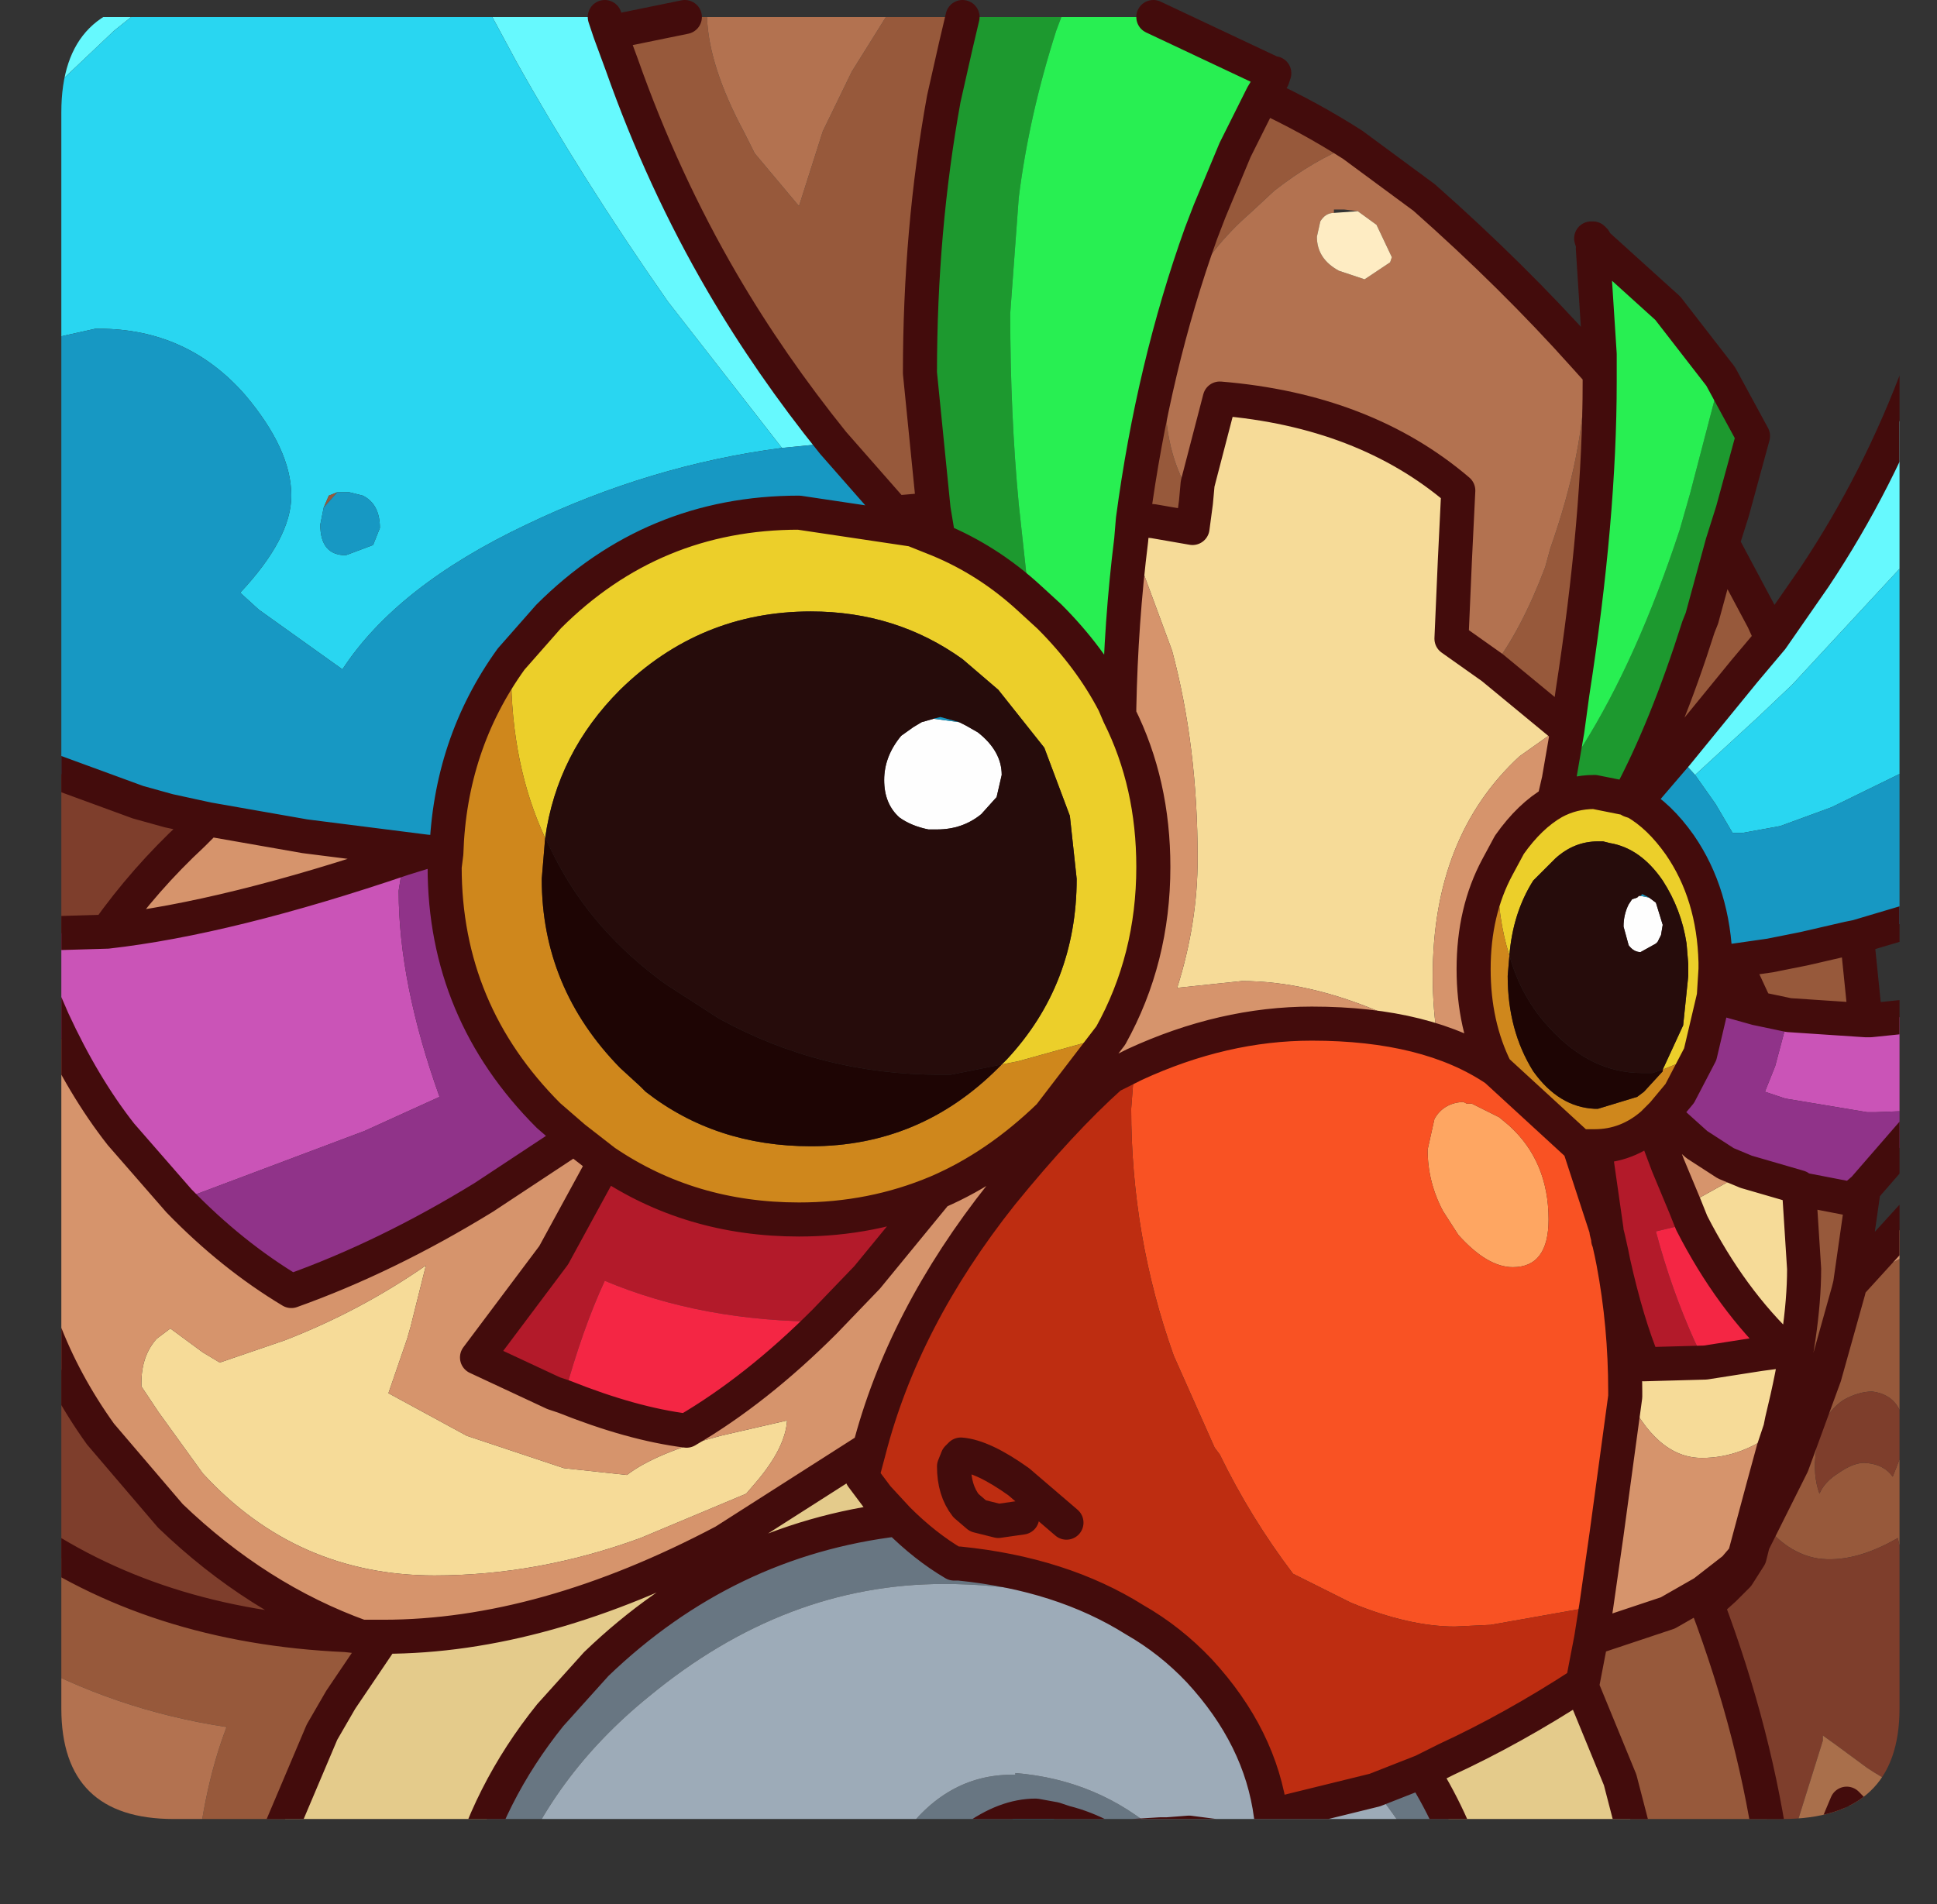 <?xml version="1.0" encoding="UTF-8" standalone="no"?>
<svg xmlns:ffdec="https://www.free-decompiler.com/flash" xmlns:xlink="http://www.w3.org/1999/xlink" ffdec:objectType="frame" height="55.9px" width="56.85px" xmlns="http://www.w3.org/2000/svg">
  <rect width="100%" height="100%" fill="#333333" stroke="none"/>
  <g transform="matrix(1.0, 0.0, 0.0, 1.0, 1.8, 0.0)">
    <clipPath id="clipPath0" transform="matrix(1.0, 0.0, 0.0, 1.0, 0.0, 0.0)">
      <path d="M50.5 0.0 Q53.95 0.0 53.95 3.3 L53.95 50.15 Q53.95 53.4 50.5 53.4 L3.3 53.4 Q0.0 53.4 0.0 50.15 L0.0 3.3 Q0.0 0.0 3.3 0.0 L50.5 0.0" fill="#000000" fill-rule="evenodd" stroke="none"/>
    </clipPath>
    <g clip-path="url(#clipPath0)">
      <use ffdec:characterId="2" height="55.9" transform="matrix(1.0, 0.0, 0.0, 1.0, -1.8, 0.0)" width="56.85" xlink:href="#shape1"/>
    </g>
    <use ffdec:characterId="3" height="53.4" transform="matrix(1.0, 0.0, 0.0, 1.0, 0.0, 0.0)" width="53.95" xlink:href="#shape2"/>
  </g>
  <defs>
    <g id="shape1" transform="matrix(1.0, 0.0, 0.0, 1.0, 1.8, 0.0)">
      <path d="M46.6 26.35 L46.8 26.5 47.0 27.15 46.95 27.45 46.85 27.65 46.8 27.7 46.35 27.95 Q46.15 27.95 46.0 27.75 L45.85 27.2 Q45.85 26.85 46.0 26.55 L46.1 26.4 46.25 26.35 46.3 26.3 46.35 26.3 46.6 26.35 M26.35 21.2 L26.55 21.3 26.9 21.5 Q27.6 22.05 27.6 22.75 L27.45 23.4 27.0 23.9 Q26.45 24.35 25.7 24.35 L25.45 24.35 Q24.95 24.25 24.6 24.0 24.15 23.6 24.15 22.9 24.15 22.2 24.65 21.6 L25.0 21.35 25.25 21.2 25.6 21.1 26.35 21.2" fill="#ffffff" fill-rule="evenodd" stroke="none"/>
      <path d="M50.2 18.75 L51.45 16.95 Q53.35 14.1 54.55 10.85 L54.55 16.05 50.8 20.1 49.8 21.05 47.95 22.75 47.4 22.15 49.4 19.7 50.2 18.75 M-1.3 3.6 L-1.3 0.65 -1.2 0.5 2.05 0.5 1.55 0.9 -1.3 3.6 M12.65 0.5 L15.95 0.5 16.1 0.95 16.45 1.9 Q17.65 5.3 19.4 8.3 20.8 10.7 22.65 13.0 L21.15 13.15 17.8 8.85 Q15.25 5.2 13.35 1.8 L12.65 0.5" fill="#66faff" fill-rule="evenodd" stroke="none"/>
      <path d="M54.55 16.05 L54.55 22.45 54.3 22.55 51.95 23.7 50.45 24.25 49.35 24.45 49.05 24.45 48.55 23.6 47.95 22.75 49.8 21.05 50.8 20.1 54.55 16.05 M-1.3 9.15 L-1.3 3.6 1.55 0.9 2.05 0.5 12.65 0.5 13.35 1.8 Q15.25 5.2 17.8 8.85 L21.15 13.15 Q17.3 13.65 13.65 15.4 9.85 17.2 8.25 19.65 L5.8 17.9 5.25 17.4 Q6.75 15.8 6.75 14.55 6.75 13.2 5.4 11.6 3.7 9.65 1.1 9.65 L1.0 9.65 -0.8 10.05 -1.1 9.55 -1.3 9.15 M7.7 14.9 L7.6 15.4 Q7.6 16.3 8.35 16.3 L9.15 16.0 9.35 15.5 Q9.35 14.8 8.85 14.55 L8.45 14.45 8.1 14.45 7.85 14.55 7.7 14.9" fill="#29d7f2" fill-rule="evenodd" stroke="none"/>
      <path d="M48.7 11.05 L49.65 12.8 49.05 15.0 48.75 15.95 48.15 18.15 48.05 18.4 Q47.1 21.4 46.0 23.45 L45.0 23.25 Q44.35 23.25 43.8 23.55 L43.95 22.9 44.65 21.9 Q46.25 19.35 47.5 15.55 L47.8 14.5 48.7 11.05 M26.45 0.5 L29.35 0.5 29.2 0.9 Q28.4 3.4 28.1 5.8 L27.85 9.2 Q27.85 12.15 28.1 14.8 L28.4 17.55 Q27.2 16.45 25.75 15.85 L25.6 14.95 25.2 10.95 Q25.2 6.75 25.9 2.9 L26.25 1.35 26.45 0.5 M30.9 20.65 L31.05 20.8 31.05 21.0 30.9 20.65" fill="#1d9a2f" fill-rule="evenodd" stroke="none"/>
      <path d="M44.95 7.15 L44.9 7.0 44.95 7.0 45.0 7.05 44.95 7.15 M44.95 7.3 L45.05 7.15 47.15 9.05 48.7 11.05 47.8 14.5 47.5 15.55 Q46.25 19.35 44.65 21.9 L43.95 22.9 44.2 21.45 44.35 20.35 Q45.15 15.2 45.15 11.2 L45.15 10.95 45.15 10.4 44.95 7.3 M29.35 0.5 L32.05 0.5 35.55 2.15 35.6 2.15 35.55 2.3 35.25 2.8 34.45 4.4 33.7 6.2 33.45 6.85 Q32.05 10.75 31.45 15.25 L31.4 15.85 Q31.1 18.25 31.05 20.8 L30.9 20.65 Q30.2 19.3 29.0 18.1 L28.4 17.55 28.1 14.8 Q27.85 12.15 27.85 9.2 L28.1 5.8 Q28.4 3.4 29.2 0.9 L29.35 0.5" fill="#28f052" fill-rule="evenodd" stroke="none"/>
      <path d="M48.75 15.95 L49.95 18.2 50.2 18.75 49.4 19.7 47.4 22.15 46.2 23.55 46.05 23.5 46.0 23.45 Q47.1 21.4 48.05 18.4 L48.15 18.15 48.75 15.95 M52.7 27.5 L52.95 29.95 50.7 29.8 49.75 29.6 49.1 28.2 50.15 28.05 51.15 27.85 52.45 27.55 52.7 27.5 M52.9 34.9 L52.5 37.7 52.45 37.9 51.75 40.4 50.8 43.0 49.95 44.7 50.8 43.0 51.75 40.4 52.45 37.9 Q53.4 37.2 54.55 36.65 L54.55 47.2 54.15 46.3 53.9 45.15 Q52.6 45.9 51.55 45.75 50.65 45.6 49.95 44.7 L49.8 44.45 49.95 43.65 50.25 42.55 50.45 41.95 50.5 41.7 Q51.15 39.05 51.15 37.25 L51.0 34.9 52.55 35.2 52.9 34.9 M50.35 55.4 L46.4 55.4 46.1 53.6 45.75 52.25 44.6 49.45 44.65 49.4 44.9 48.1 47.15 47.35 48.2 46.75 48.3 47.1 Q49.75 50.95 50.25 54.7 L50.35 55.4 M5.95 55.4 L3.9 55.4 Q4.1 52.65 4.85 50.7 1.55 50.2 -1.3 48.6 L-1.3 44.9 Q2.7 47.75 8.35 48.0 L8.8 48.05 9.45 48.05 8.2 49.9 7.65 50.85 6.4 53.8 5.95 55.4 M16.1 0.95 L18.3 0.5 18.95 0.5 Q19.0 1.95 20.05 3.9 L20.35 4.5 21.65 6.05 22.35 3.85 23.2 2.1 24.2 0.5 26.45 0.5 26.25 1.35 25.9 2.9 Q25.2 6.75 25.2 10.95 L25.6 14.95 24.45 15.05 22.65 13.0 Q20.8 10.7 19.4 8.3 17.65 5.3 16.45 1.9 L16.1 0.95 M35.25 2.8 Q36.65 3.45 37.9 4.25 36.75 4.7 35.6 5.6 L34.9 6.25 Q32.55 8.3 32.45 11.15 L32.4 11.65 Q32.4 13.5 33.3 14.75 L33.2 15.5 32.05 15.3 31.45 15.25 Q32.05 10.75 33.45 6.85 L33.7 6.2 34.45 4.4 35.25 2.8 M44.7 10.45 L45.15 10.95 45.15 11.2 Q45.15 15.2 44.35 20.35 L44.2 21.45 44.05 21.3 44.0 21.25 42.0 19.6 Q42.85 18.5 43.55 16.65 L43.7 16.1 Q44.7 13.25 44.7 11.1 L44.7 10.45 M53.15 40.85 Q52.75 40.85 52.3 41.1 51.65 41.55 51.5 42.45 L51.5 42.6 Q51.4 43.3 51.6 43.85 51.75 43.5 52.15 43.25 52.65 42.9 53.0 42.95 53.5 43.0 53.75 43.35 L53.85 43.1 54.1 42.45 54.05 41.8 54.05 41.7 Q53.9 40.95 53.15 40.85 M8.45 14.45 L8.25 14.45 8.1 14.45 7.7 14.9 7.85 14.55 8.1 14.45 8.45 14.45 M3.85 24.5 L3.15 23.8 4.3 24.05 3.85 24.5" fill="#98593b" fill-rule="evenodd" stroke="none"/>
      <path d="M3.9 55.4 L-1.3 55.4 -1.3 48.6 Q1.55 50.2 4.85 50.7 4.1 52.65 3.9 55.4 M18.95 0.5 L24.2 0.5 23.2 2.1 22.35 3.85 21.65 6.05 20.35 4.5 20.05 3.9 Q19.0 1.95 18.95 0.5 M37.9 4.25 L40.0 5.8 Q42.6 8.1 44.7 10.45 L44.7 11.1 Q44.7 13.25 43.7 16.1 L43.55 16.65 Q42.85 18.5 42.0 19.6 L40.8 18.75 40.9 16.45 41.0 14.4 Q38.25 12.05 34.0 11.7 L33.35 14.2 33.3 14.75 Q32.4 13.5 32.4 11.65 L32.45 11.15 Q32.55 8.3 34.9 6.25 L35.6 5.6 Q36.75 4.7 37.9 4.25 M38.05 6.2 L37.65 6.15 37.35 6.15 37.35 6.25 Q37.1 6.25 36.95 6.5 L36.85 6.95 Q36.85 7.6 37.5 7.95 L38.25 8.2 39.0 7.7 39.05 7.55 38.6 6.6 38.05 6.2" fill="#b47250" fill-rule="evenodd" stroke="none"/>
      <path d="M33.3 14.75 L33.35 14.2 34.0 11.7 Q38.25 12.05 41.0 14.4 L40.9 16.45 40.8 18.75 42.0 19.6 44.0 21.25 44.05 21.3 44.0 21.35 42.8 22.2 Q40.25 24.55 40.25 28.65 40.25 29.65 40.4 30.55 L39.3 29.95 38.8 29.75 Q36.6 28.8 34.65 28.8 L32.75 29.0 Q33.35 27.1 33.35 25.2 33.35 21.9 32.6 19.1 L31.4 15.85 31.45 15.25 32.05 15.3 33.2 15.5 33.3 14.75 M49.45 34.4 L51.0 34.85 51.0 34.9 51.15 37.25 Q51.15 39.05 50.5 41.7 L50.45 41.95 50.4 41.95 Q49.35 42.8 48.15 42.8 46.8 42.8 45.9 40.85 45.9 38.9 45.55 37.05 45.95 38.85 46.45 40.05 L48.25 40.0 49.85 39.75 50.6 39.65 Q49.0 38.15 47.85 35.9 L47.65 35.4 49.45 34.4 M3.2 39.0 L4.15 39.7 4.65 40.0 6.55 39.35 Q8.75 38.5 10.7 37.15 L10.25 38.95 10.15 39.3 9.6 40.9 11.9 42.15 14.75 43.1 16.6 43.3 Q17.45 42.65 19.35 42.15 L21.3 41.7 Q21.25 42.5 20.4 43.5 L20.1 43.85 17.0 45.15 Q14.0 46.25 10.95 46.25 6.9 46.25 4.15 43.25 L2.85 41.45 2.35 40.7 2.35 40.6 Q2.35 39.8 2.8 39.3 L3.2 39.0" fill="#f7dc99" fill-rule="evenodd" stroke="none"/>
      <path d="M52.5 37.7 L54.55 35.45 54.55 36.65 Q53.4 37.2 52.45 37.9 L52.5 37.7 M8.05 55.4 L5.95 55.4 6.4 53.8 7.05 54.45 8.05 55.4 M-1.3 35.6 L-1.3 33.5 Q-1.1 31.75 -0.25 29.95 0.65 31.9 1.75 33.3 L3.45 35.25 Q5.0 36.85 6.75 37.9 9.55 36.9 12.4 35.15 L15.05 33.4 15.95 34.1 14.45 36.85 12.2 39.85 14.45 40.9 14.75 41.0 Q16.75 41.8 18.35 42.0 20.4 40.8 22.4 38.8 L23.65 37.5 25.7 35.0 Q27.45 34.25 29.0 32.75 L30.8 30.4 Q32.05 28.15 32.05 25.45 32.05 23.0 31.05 21.0 L31.05 20.8 Q31.1 18.25 31.4 15.85 L32.6 19.1 Q33.35 21.9 33.35 25.2 33.35 27.1 32.75 29.0 L34.65 28.8 Q36.6 28.8 38.8 29.75 L39.3 29.95 40.4 30.55 Q40.25 29.65 40.25 28.65 40.25 24.55 42.8 22.2 L44.0 21.35 44.05 21.3 44.2 21.45 43.95 22.9 43.8 23.55 Q43.1 23.95 42.5 24.8 L42.15 25.45 Q41.45 26.75 41.45 28.45 41.45 30.1 42.1 31.4 40.1 30.05 36.7 30.05 34.1 30.05 31.5 31.25 L30.8 31.6 Q29.35 32.9 27.6 35.05 24.7 38.7 23.7 42.6 L23.6 42.6 19.45 45.25 Q14.15 48.05 9.45 48.05 L8.8 48.05 Q5.75 46.95 3.2 44.5 L1.15 42.1 Q-1.0 39.1 -1.3 35.6 M48.5 29.25 L48.55 28.45 48.55 28.25 49.1 28.2 49.75 29.6 48.5 29.25 M49.45 34.4 L47.65 35.4 47.15 34.2 46.7 33.0 47.0 32.7 48.0 33.6 48.85 34.15 49.45 34.4 M45.9 40.85 Q46.8 42.8 48.15 42.8 49.35 42.8 50.4 41.95 L50.45 41.95 50.25 42.55 49.95 43.65 49.4 45.7 49.1 46.05 48.2 46.75 47.15 47.35 44.9 48.1 45.05 47.15 45.35 45.05 45.9 41.0 45.9 40.85 M44.55 33.65 L45.0 33.65 45.35 36.1 44.55 33.65 M25.6 14.95 L25.75 15.85 25.0 15.55 24.45 15.05 25.6 14.95 M3.85 24.5 L4.3 24.05 7.15 24.55 10.7 25.0 10.05 25.2 Q4.9 26.95 1.35 27.35 2.45 25.8 3.85 24.5 M3.2 39.0 L2.8 39.3 Q2.35 39.8 2.35 40.6 L2.35 40.7 2.85 41.45 4.15 43.25 Q6.9 46.25 10.95 46.25 14.0 46.25 17.0 45.15 L20.1 43.85 20.4 43.5 Q21.25 42.5 21.3 41.7 L19.35 42.15 Q17.45 42.65 16.6 43.3 L14.75 43.1 11.9 42.15 9.6 40.9 10.15 39.3 10.25 38.95 10.7 37.15 Q8.75 38.5 6.55 39.35 L4.65 40.0 4.15 39.7 3.2 39.0" fill="#d7956c" fill-rule="evenodd" stroke="none"/>
      <path d="M43.8 23.55 Q44.35 23.25 45.0 23.25 L46.0 23.45 46.05 23.5 46.2 23.55 Q46.9 23.95 47.5 24.8 48.5 26.25 48.55 28.25 L48.55 28.45 48.5 29.25 48.1 30.95 47.0 31.4 47.6 30.1 47.75 28.65 47.75 28.3 47.7 27.7 Q47.55 26.7 47.0 25.85 46.35 24.9 45.45 24.75 L45.25 24.7 45.1 24.7 Q44.4 24.7 43.85 25.2 L43.2 25.85 Q42.6 26.8 42.5 28.05 42.15 26.95 42.15 25.6 L42.15 25.45 42.5 24.8 Q43.1 23.95 43.8 23.55 M25.0 15.55 L25.75 15.85 Q27.2 16.45 28.4 17.55 L29.0 18.1 Q30.2 19.3 30.9 20.65 L31.05 21.0 Q32.05 23.0 32.05 25.45 32.05 28.15 30.8 30.4 L28.1 31.15 27.6 31.25 27.75 31.1 Q29.8 28.9 29.8 25.8 L29.6 23.95 28.85 21.95 27.5 20.25 26.45 19.35 Q24.5 17.95 22.0 17.95 18.75 17.95 16.4 20.25 14.55 22.1 14.2 24.6 13.2 22.45 13.2 19.7 L13.2 19.35 14.3 18.1 Q17.35 15.05 21.65 15.05 L25.0 15.55" fill="#edd02a" fill-rule="evenodd" stroke="none"/>
      <path d="M42.5 28.05 Q42.6 26.8 43.2 25.85 L43.85 25.2 Q44.4 24.7 45.1 24.7 L45.25 24.7 45.45 24.75 Q46.35 24.9 47.0 25.85 47.55 26.7 47.7 27.7 L47.75 28.3 47.75 28.65 47.6 30.1 47.0 31.4 46.7 31.5 46.4 31.5 Q44.9 31.5 43.7 30.2 42.85 29.3 42.5 28.05 M46.35 26.3 L46.3 26.3 46.25 26.35 46.1 26.4 46.0 26.55 Q45.85 26.85 45.85 27.2 L46.0 27.75 Q46.15 27.95 46.35 27.95 L46.8 27.7 46.85 27.65 46.95 27.45 47.0 27.15 46.8 26.5 46.6 26.35 46.4 26.25 46.35 26.3 M25.6 21.1 L25.25 21.2 25.0 21.35 24.65 21.6 Q24.15 22.2 24.15 22.9 24.15 23.6 24.6 24.0 24.95 24.25 25.45 24.35 L25.7 24.35 Q26.45 24.35 27.0 23.9 L27.45 23.4 27.6 22.75 Q27.6 22.05 26.9 21.5 L26.55 21.3 26.35 21.2 25.8 21.05 25.6 21.1 M14.2 24.6 Q14.55 22.1 16.4 20.25 18.75 17.95 22.0 17.95 24.5 17.95 26.45 19.35 L27.5 20.25 28.85 21.95 29.6 23.95 29.8 25.8 Q29.8 28.9 27.75 31.1 L27.6 31.25 26.1 31.55 25.8 31.55 Q22.3 31.55 19.3 29.9 L17.75 28.9 Q15.6 27.35 14.5 25.2 L14.2 24.6" fill="#260c0b" fill-rule="evenodd" stroke="none"/>
      <path d="M54.55 22.45 L54.55 26.95 52.7 27.5 52.45 27.55 51.15 27.85 50.15 28.05 49.1 28.2 48.55 28.25 Q48.5 26.25 47.5 24.8 46.9 23.95 46.2 23.55 L47.4 22.15 47.95 22.75 48.55 23.6 49.05 24.45 49.35 24.45 50.45 24.25 51.95 23.7 54.3 22.55 54.55 22.45 M-1.3 22.25 L-1.3 9.15 -1.1 9.55 -0.8 10.05 1.0 9.65 1.1 9.65 Q3.7 9.65 5.4 11.6 6.75 13.2 6.75 14.55 6.75 15.8 5.25 17.4 L5.8 17.9 8.25 19.65 Q9.85 17.2 13.65 15.4 17.3 13.65 21.15 13.15 L22.65 13.0 24.45 15.05 25.0 15.55 21.65 15.05 Q17.35 15.05 14.3 18.1 L13.2 19.35 Q11.4 21.85 11.3 25.05 L10.7 25.0 7.15 24.55 4.3 24.05 3.15 23.8 2.25 23.55 -1.3 22.25 M46.6 26.35 L46.35 26.3 46.4 26.25 46.6 26.35 M26.35 21.2 L25.6 21.1 25.8 21.05 26.35 21.2 M8.45 14.45 L8.85 14.55 Q9.35 14.8 9.35 15.5 L9.15 16.0 8.35 16.3 Q7.6 16.3 7.6 15.4 L7.7 14.9 8.1 14.45 8.25 14.45 8.45 14.45" fill="#1799c4" fill-rule="evenodd" stroke="none"/>
      <path d="M52.95 29.95 L53.1 29.95 54.55 29.8 54.55 32.6 53.25 32.65 53.0 32.65 50.6 32.25 50.15 32.1 50.0 32.05 50.3 31.3 50.7 29.8 52.95 29.95 M-1.3 27.5 L-1.3 27.35 -0.35 27.4 1.35 27.35 Q4.9 26.95 10.05 25.2 L9.9 26.15 Q9.9 28.85 11.1 32.2 L8.9 33.2 3.45 35.25 1.75 33.3 Q0.65 31.9 -0.25 29.95 L-0.9 28.45 -1.3 27.5" fill="#cb54b8" fill-rule="evenodd" stroke="none"/>
      <path d="M54.55 32.6 L54.55 33.0 52.9 34.9 52.55 35.2 51.0 34.9 51.0 34.85 49.45 34.4 48.85 34.15 48.0 33.6 47.0 32.7 47.5 32.1 48.1 30.95 48.5 29.25 49.75 29.6 50.7 29.8 50.3 31.3 50.0 32.05 50.15 32.1 50.6 32.25 53.0 32.65 53.25 32.65 54.55 32.6 M11.3 25.05 L11.25 25.45 Q11.25 29.7 14.3 32.75 L15.05 33.4 12.4 35.15 Q9.55 36.9 6.75 37.9 5.0 36.85 3.45 35.25 L8.9 33.2 11.1 32.2 Q9.9 28.85 9.9 26.15 L10.05 25.2 10.7 25.0 11.3 25.05" fill="#91338a" fill-rule="evenodd" stroke="none"/>
      <path d="M47.0 31.4 L48.1 30.95 47.5 32.1 47.0 32.7 46.7 33.0 Q45.95 33.65 45.0 33.65 L44.55 33.65 42.1 31.4 Q41.45 30.1 41.45 28.45 41.45 26.75 42.15 25.45 L42.15 25.6 Q42.15 26.95 42.5 28.05 L42.45 28.65 Q42.45 30.25 43.2 31.45 43.95 32.5 45.0 32.55 L45.1 32.55 46.25 32.2 46.45 32.05 47.0 31.45 47.0 31.4 M27.6 31.25 L28.1 31.15 30.8 30.4 29.0 32.75 Q27.45 34.25 25.7 35.0 23.8 35.8 21.65 35.8 18.45 35.8 15.95 34.1 L15.05 33.4 14.3 32.75 Q11.25 29.7 11.25 25.45 L11.3 25.05 Q11.4 21.85 13.2 19.35 L13.2 19.7 Q13.2 22.45 14.2 24.6 L14.15 25.2 14.1 25.8 Q14.1 29.0 16.4 31.35 L17.0 31.9 17.15 32.05 Q19.2 33.65 22.0 33.65 25.2 33.65 27.5 31.35 L27.6 31.25" fill="#d0881c" fill-rule="evenodd" stroke="none"/>
      <path d="M42.5 28.05 Q42.85 29.3 43.7 30.2 44.9 31.5 46.4 31.5 L46.7 31.5 47.0 31.4 47.0 31.45 46.45 32.05 46.25 32.2 45.1 32.55 45.0 32.55 Q43.95 32.5 43.2 31.45 42.45 30.25 42.45 28.65 L42.5 28.05 M14.2 24.6 L14.5 25.2 Q15.6 27.35 17.75 28.9 L19.3 29.9 Q22.3 31.55 25.8 31.55 L26.1 31.55 27.6 31.25 27.5 31.35 Q25.2 33.65 22.0 33.65 19.2 33.65 17.15 32.05 L17.0 31.9 16.4 31.35 Q14.1 29.0 14.1 25.8 L14.15 25.2 14.2 24.6" fill="#1e0504" fill-rule="evenodd" stroke="none"/>
      <path d="M41.25 32.4 L41.4 32.4 42.2 32.8 42.5 33.05 Q43.65 34.1 43.65 35.8 43.65 37.2 42.6 37.2 41.85 37.2 41.0 36.25 L40.55 35.55 Q40.1 34.7 40.1 33.75 L40.3 32.85 Q40.55 32.4 41.1 32.35 L41.15 32.35 41.25 32.4" fill="#ffa762" fill-rule="evenodd" stroke="none"/>
      <path d="M45.55 37.05 Q45.9 38.9 45.9 40.85 L45.9 41.0 45.35 45.05 45.05 47.15 41.95 47.7 40.9 47.75 Q39.55 47.75 37.85 47.05 L36.15 46.2 Q34.9 44.55 34.0 42.7 L33.85 42.5 32.65 39.8 Q31.4 36.3 31.4 32.55 L31.5 31.25 Q34.1 30.05 36.7 30.05 40.1 30.05 42.1 31.4 L44.55 33.65 45.35 36.1 45.35 36.15 45.4 36.35 45.4 36.4 45.5 36.8 45.55 37.05 M41.25 32.4 L41.15 32.35 41.1 32.35 Q40.55 32.4 40.3 32.85 L40.1 33.75 Q40.1 34.7 40.55 35.55 L41.0 36.25 Q41.85 37.2 42.6 37.2 43.65 37.2 43.65 35.8 43.65 34.1 42.5 33.05 L42.2 32.8 41.4 32.4 41.25 32.4" fill="#fa5223" fill-rule="evenodd" stroke="none"/>
      <path d="M47.65 35.4 L47.85 35.9 46.8 36.15 Q47.25 37.85 47.95 39.4 L48.25 40.0 46.45 40.05 Q45.95 38.85 45.55 37.05 L45.5 36.8 45.4 36.35 45.5 36.8 45.4 36.4 45.4 36.35 45.35 36.15 45.35 36.1 45.0 33.65 Q45.95 33.65 46.7 33.0 L47.15 34.2 47.65 35.4 M15.95 34.1 Q18.45 35.8 21.65 35.8 23.8 35.8 25.7 35.0 L23.65 37.5 22.4 38.8 Q18.8 38.8 15.95 37.6 15.3 39.0 14.75 41.0 L14.45 40.9 12.2 39.85 14.45 36.85 15.95 34.1" fill="#b41a2a" fill-rule="evenodd" stroke="none"/>
      <path d="M47.85 35.9 Q49.0 38.15 50.6 39.65 L49.85 39.75 48.25 40.0 47.95 39.4 Q47.25 37.85 46.8 36.15 L47.85 35.9 M14.75 41.0 Q15.3 39.0 15.95 37.6 18.8 38.8 22.4 38.8 20.4 40.8 18.35 42.0 16.75 41.8 14.75 41.0" fill="#f52644" fill-rule="evenodd" stroke="none"/>
      <path d="M31.5 31.25 L31.4 32.55 Q31.4 36.3 32.65 39.8 L33.85 42.5 34.0 42.7 Q34.9 44.55 36.15 46.2 L37.85 47.05 Q39.55 47.75 40.9 47.75 L41.95 47.7 45.05 47.15 44.9 48.1 44.65 49.4 44.6 49.45 Q42.6 50.75 40.65 51.65 L39.95 52.0 38.55 52.55 35.5 53.3 Q35.2 51.0 33.4 49.05 32.55 48.15 31.5 47.55 29.35 46.2 26.35 45.9 L26.2 45.9 Q25.35 45.4 24.55 44.6 L23.95 43.95 23.5 43.35 23.7 42.6 Q24.7 38.7 27.6 35.05 29.35 32.9 30.8 31.6 L31.5 31.25 M29.5 44.7 L28.1 43.5 Q27.05 42.75 26.4 42.7 L26.3 42.8 26.2 43.05 Q26.2 43.75 26.55 44.2 L26.9 44.5 27.5 44.65 28.2 44.55 27.5 44.65 26.9 44.5 26.55 44.2 Q26.2 43.75 26.2 43.05 L26.3 42.8 26.4 42.7 Q27.05 42.75 28.1 43.5 L29.5 44.7" fill="#bf2d11" fill-rule="evenodd" stroke="none"/>
      <path d="M54.55 47.2 L54.55 52.7 Q53.75 52.4 53.0 51.9 L52.05 51.2 51.7 50.95 51.7 51.1 50.95 53.5 50.35 54.6 50.25 54.7 Q49.75 50.95 48.3 47.1 L48.8 46.65 49.2 46.25 49.55 45.7 49.65 45.3 49.8 44.45 49.95 44.7 49.65 45.3 49.95 44.7 Q50.65 45.6 51.55 45.75 52.6 45.9 53.9 45.15 L54.15 46.3 54.55 47.2 M-1.3 44.9 L-1.3 35.6 Q-1.0 39.1 1.15 42.1 L3.2 44.5 Q5.75 46.95 8.8 48.05 L8.35 48.0 Q2.7 47.75 -1.3 44.9 M-1.3 33.5 L-1.3 27.5 -0.9 28.45 -0.25 29.95 Q-1.1 31.75 -1.3 33.5 M-1.3 27.35 L-1.3 22.25 2.25 23.55 3.15 23.8 3.85 24.5 Q2.45 25.8 1.35 27.35 L-0.35 27.4 -1.3 27.35 M53.15 40.85 Q53.9 40.95 54.05 41.7 L54.05 41.8 54.1 42.45 53.85 43.1 53.75 43.35 Q53.5 43.0 53.0 42.95 52.65 42.9 52.15 43.25 51.75 43.5 51.6 43.85 51.4 43.3 51.5 42.6 L51.5 42.45 Q51.65 41.55 52.3 41.1 52.75 40.85 53.15 40.85" fill="#7e3e2c" fill-rule="evenodd" stroke="none"/>
      <path d="M54.55 52.7 L54.55 54.4 Q53.45 54.05 52.4 52.95 L51.75 54.5 51.55 54.85 51.25 55.4 50.35 55.4 50.25 54.7 50.35 54.6 50.95 53.5 51.7 51.1 51.7 50.95 52.05 51.2 53.0 51.9 Q53.75 52.4 54.55 52.7" fill="#aa6f4b" fill-rule="evenodd" stroke="none"/>
      <path d="M37.35 6.25 L38.05 6.2 38.6 6.6 39.05 7.55 39.0 7.7 38.25 8.2 37.5 7.95 Q36.85 7.6 36.85 6.95 L36.95 6.5 Q37.1 6.25 37.35 6.25" fill="#ffedc4" fill-rule="evenodd" stroke="none"/>
      <path d="M46.4 55.4 L41.45 55.4 Q40.95 53.6 39.95 52.0 L40.65 51.65 Q42.6 50.75 44.6 49.45 L45.75 52.25 46.1 53.6 46.4 55.4 M11.8 55.4 L8.05 55.4 7.05 54.45 6.4 53.8 7.65 50.85 8.2 49.9 9.45 48.05 Q14.15 48.05 19.45 45.25 L23.6 42.6 23.7 42.6 23.5 43.35 23.95 43.95 24.55 44.6 Q19.5 45.2 15.7 48.85 L14.35 50.35 Q12.5 52.65 11.8 55.4" fill="#e5cc8c" fill-rule="evenodd" stroke="none"/>
      <path d="M41.45 55.4 L40.3 55.4 Q39.65 53.9 38.55 52.55 L39.95 52.0 Q40.95 53.6 41.45 55.4 M25.5 55.4 L23.9 55.4 24.65 53.95 Q25.95 52.1 27.9 52.1 L28.0 52.1 28.0 52.05 Q30.45 52.25 32.25 53.85 L30.6 53.95 Q30.05 53.65 29.45 53.5 L29.15 53.4 28.6 53.3 Q27.7 53.3 26.75 54.0 L26.35 54.3 25.5 55.4 M13.15 55.4 L11.8 55.4 Q12.5 52.65 14.35 50.35 L15.7 48.85 Q19.5 45.2 24.55 44.6 25.35 45.4 26.2 45.9 L26.35 45.9 Q29.35 46.2 31.5 47.55 28.85 46.5 25.9 46.5 21.25 46.5 17.25 49.8 14.35 52.15 13.15 55.4" fill="#687683" fill-rule="evenodd" stroke="none"/>
      <path d="M40.3 55.4 L38.75 55.4 39.0 54.95 Q38.15 54.55 36.95 54.3 L33.1 53.8 32.45 53.85 32.25 53.85 Q30.45 52.25 28.0 52.05 L28.0 52.1 27.9 52.1 Q25.95 52.1 24.65 53.95 L23.9 55.4 13.15 55.4 Q14.35 52.15 17.25 49.8 21.25 46.5 25.9 46.5 28.85 46.5 31.5 47.55 32.55 48.15 33.4 49.05 35.2 51.0 35.5 53.3 L38.55 52.55 Q39.65 53.9 40.3 55.4" fill="#9eacb9" fill-rule="evenodd" stroke="none"/>
      <path d="M38.75 55.4 L33.75 55.4 33.25 54.65 32.45 53.85 33.1 53.8 36.95 54.3 Q38.15 54.55 39.0 54.95 L38.75 55.4" fill="#fdb31c" fill-rule="evenodd" stroke="none"/>
      <path d="M33.75 55.4 L32.25 55.4 30.6 53.95 32.25 53.85 32.45 53.85 33.25 54.65 33.75 55.4" fill="#d0761e" fill-rule="evenodd" stroke="none"/>
      <path d="M32.25 55.4 L30.05 55.4 Q30.05 54.95 29.6 54.6 L29.15 54.35 28.7 54.75 28.45 55.3 28.45 55.4 26.85 55.4 26.75 54.4 26.75 54.0 Q27.7 53.3 28.6 53.3 L29.15 53.4 29.45 53.5 Q30.05 53.65 30.6 53.95 L32.25 55.4" fill="#2fcfef" fill-rule="evenodd" stroke="none"/>
      <path d="M26.85 55.4 L25.5 55.4 26.35 54.3 26.75 54.0 26.75 54.4 26.85 55.4" fill="#1c9eb8" fill-rule="evenodd" stroke="none"/>
      <path d="M30.05 55.4 L28.45 55.4 28.45 55.3 28.7 54.75 29.15 54.35 29.6 54.6 Q30.05 54.95 30.05 55.4" fill="#b6f2ff" fill-rule="evenodd" stroke="none"/>
      <path d="M44.95 7.15 L44.9 7.0 44.95 7.0 45.0 7.05 M45.05 7.15 L47.15 9.05 48.7 11.05 49.65 12.8 49.05 15.0 48.75 15.95 49.95 18.2 50.2 18.75 51.45 16.95 Q53.35 14.1 54.55 10.85 M54.55 26.95 L52.7 27.5 52.95 29.95 53.1 29.95 54.55 29.8 M54.55 33.0 L52.9 34.9 52.5 37.7 54.55 35.45 M54.55 54.4 Q53.45 54.05 52.4 52.95 L51.75 54.5 51.55 54.85 51.25 55.4 M-1.3 0.65 L-1.2 0.5 M15.95 0.5 L16.1 0.95 18.3 0.5 M32.05 0.5 L35.55 2.15 35.6 2.15 35.55 2.3 35.25 2.8 Q36.65 3.45 37.9 4.25 L40.0 5.8 Q42.6 8.1 44.7 10.45 L45.15 10.95 45.15 10.4 44.95 7.3 M44.2 21.45 L44.35 20.35 Q45.15 15.2 45.15 11.2 L45.15 10.95 M43.95 22.9 L43.8 23.55 Q44.35 23.25 45.0 23.25 L46.0 23.45 Q47.1 21.4 48.05 18.4 L48.15 18.15 48.75 15.95 M33.3 14.75 L33.35 14.2 34.0 11.7 Q38.25 12.05 41.0 14.4 L40.9 16.45 40.8 18.75 42.0 19.6 44.0 21.25 44.05 21.3 44.2 21.45 43.95 22.9 M48.1 30.95 L48.5 29.25 48.55 28.45 48.55 28.25 Q48.5 26.25 47.5 24.8 46.9 23.95 46.2 23.55 L46.05 23.5 46.0 23.45 M47.4 22.15 L49.4 19.7 50.2 18.75 M46.2 23.55 L47.4 22.15 M52.7 27.5 L52.45 27.55 51.15 27.85 50.15 28.05 49.1 28.2 49.75 29.6 50.7 29.8 52.95 29.95 M51.0 34.9 L51.0 34.85 49.45 34.4 48.85 34.15 48.0 33.6 47.0 32.7 47.5 32.1 48.1 30.95 M47.65 35.4 L47.85 35.9 Q49.0 38.15 50.6 39.65 L49.85 39.75 48.25 40.0 46.45 40.05 Q45.95 38.85 45.55 37.05 45.9 38.9 45.9 40.85 L45.9 41.0 45.35 45.05 45.05 47.15 44.9 48.1 47.15 47.35 48.2 46.75 49.1 46.05 49.4 45.7 49.95 43.65 49.8 44.45 49.65 45.3 49.4 45.7 M50.45 41.95 L50.5 41.7 Q51.15 39.05 51.15 37.25 L51.0 34.9 52.55 35.2 52.9 34.9 M49.1 28.2 L48.55 28.25 M48.5 29.25 L49.75 29.6 M42.15 25.45 Q41.45 26.75 41.45 28.45 41.45 30.1 42.1 31.4 L44.55 33.65 45.0 33.65 Q45.95 33.65 46.7 33.0 L47.0 32.7 M42.15 25.45 L42.5 24.8 Q43.1 23.95 43.8 23.55 M45.5 36.8 L45.4 36.35 45.4 36.4 M45.5 36.8 L45.55 37.05 M45.4 36.35 L45.35 36.15 45.35 36.1 44.55 33.65 M45.35 36.1 L45.0 33.65 M46.7 33.0 L47.15 34.2 47.65 35.4 M50.45 41.95 L50.25 42.55 49.95 43.65 M49.95 44.7 L50.8 43.0 51.75 40.4 52.45 37.9 52.5 37.7 M44.9 48.1 L44.65 49.4 44.6 49.45 45.75 52.25 46.1 53.6 46.4 55.4 M48.3 47.1 L48.8 46.65 49.2 46.25 49.55 45.7 49.65 45.3 49.95 44.7 M48.2 46.75 L48.3 47.1 Q49.75 50.95 50.25 54.7 L50.35 55.4 M35.25 2.8 L34.45 4.4 33.7 6.2 33.45 6.85 Q32.05 10.75 31.45 15.25 L32.05 15.3 33.2 15.5 33.3 14.75 M25.6 14.95 L25.2 10.95 Q25.2 6.75 25.9 2.9 L26.25 1.35 26.45 0.5 M25.75 15.85 L25.6 14.95 24.45 15.05 25.0 15.55 25.75 15.85 Q27.2 16.45 28.4 17.55 L29.0 18.1 Q30.2 19.3 30.9 20.65 L31.05 21.0 Q32.05 23.0 32.05 25.45 32.05 28.15 30.8 30.4 L29.0 32.75 Q27.45 34.25 25.7 35.0 23.8 35.8 21.65 35.8 18.45 35.8 15.95 34.1 L15.05 33.4 14.3 32.75 Q11.25 29.7 11.25 25.45 L11.3 25.05 10.7 25.0 10.05 25.2 Q4.9 26.95 1.35 27.35 L-0.35 27.4 -1.3 27.35 M31.05 20.8 Q31.1 18.25 31.4 15.85 L31.45 15.25 M22.65 13.0 L24.45 15.05 M13.2 19.35 L14.3 18.1 Q17.35 15.05 21.65 15.05 L25.0 15.55 M22.65 13.0 Q20.8 10.7 19.4 8.3 17.65 5.3 16.45 1.9 L16.1 0.95 M31.05 20.8 L31.05 21.0 M3.15 23.8 L2.25 23.55 -1.3 22.25 M3.85 24.5 L4.3 24.05 3.15 23.8 M10.7 25.0 L7.15 24.55 4.3 24.05 M13.2 19.35 Q11.4 21.85 11.3 25.05 M3.45 35.25 Q5.0 36.85 6.75 37.9 9.55 36.9 12.4 35.15 L15.05 33.4 M14.75 41.0 L14.45 40.9 12.2 39.85 14.45 36.85 15.95 34.1 M3.45 35.25 L1.75 33.3 Q0.65 31.9 -0.25 29.95 -1.1 31.75 -1.3 33.5 M8.8 48.05 L9.45 48.05 Q14.15 48.05 19.45 45.25 L23.6 42.6 23.7 42.6 Q24.7 38.7 27.6 35.05 29.35 32.9 30.8 31.6 L31.5 31.25 Q34.1 30.05 36.7 30.05 40.1 30.05 42.1 31.4 M8.8 48.05 L8.35 48.0 Q2.7 47.75 -1.3 44.9 M-1.3 35.6 Q-1.0 39.1 1.15 42.1 L3.2 44.5 Q5.75 46.95 8.8 48.05 M14.75 41.0 Q16.75 41.8 18.35 42.0 20.4 40.8 22.4 38.8 L23.65 37.5 25.7 35.0 M28.2 44.55 L27.5 44.65 26.9 44.5 26.55 44.2 Q26.2 43.75 26.2 43.05 L26.3 42.8 26.4 42.7 Q27.05 42.75 28.1 43.5 L29.5 44.7 M24.55 44.6 L23.95 43.95 23.5 43.35 23.7 42.6 M31.5 47.55 Q29.35 46.2 26.35 45.9 L26.2 45.9 Q25.35 45.4 24.55 44.6 19.5 45.2 15.7 48.85 L14.35 50.35 Q12.5 52.65 11.8 55.4 M38.55 52.55 L35.5 53.3 Q35.2 51.0 33.4 49.05 32.55 48.15 31.5 47.55 M3.85 24.5 Q2.45 25.8 1.35 27.35 M32.45 53.85 L33.1 53.8 36.95 54.3 Q38.15 54.55 39.0 54.95 L38.75 55.4 M39.95 52.0 L38.55 52.55 M32.45 53.85 L32.25 53.85 30.6 53.95 32.25 55.4 M26.75 54.0 L26.35 54.3 25.5 55.4 M30.6 53.95 Q30.05 53.65 29.45 53.5 L29.15 53.4 28.6 53.3 Q27.7 53.3 26.75 54.0 M9.45 48.05 L8.2 49.9 7.65 50.85 6.4 53.8 5.95 55.4 M39.95 52.0 Q40.95 53.6 41.45 55.4 M44.6 49.45 Q42.6 50.75 40.65 51.65 L39.95 52.0 M-0.25 29.95 L-0.9 28.45 -1.3 27.5" fill="none" stroke="#430c0c" stroke-linecap="round" stroke-linejoin="round" stroke-width="1.0"/>
    </g>
    <g id="shape2" transform="matrix(1.0, 0.0, 0.0, 1.0, 0.0, 0.0)">
      <path d="M50.5 0.0 Q53.95 0.0 53.95 3.3 L53.95 50.15 Q53.95 53.4 50.5 53.4 L3.3 53.4 Q0.0 53.4 0.0 50.15 L0.0 3.3 Q0.0 0.0 3.3 0.0 L50.5 0.0" fill="#000000" fill-opacity="0.004" fill-rule="evenodd" stroke="none"/>
    </g>
  </defs>
</svg>
